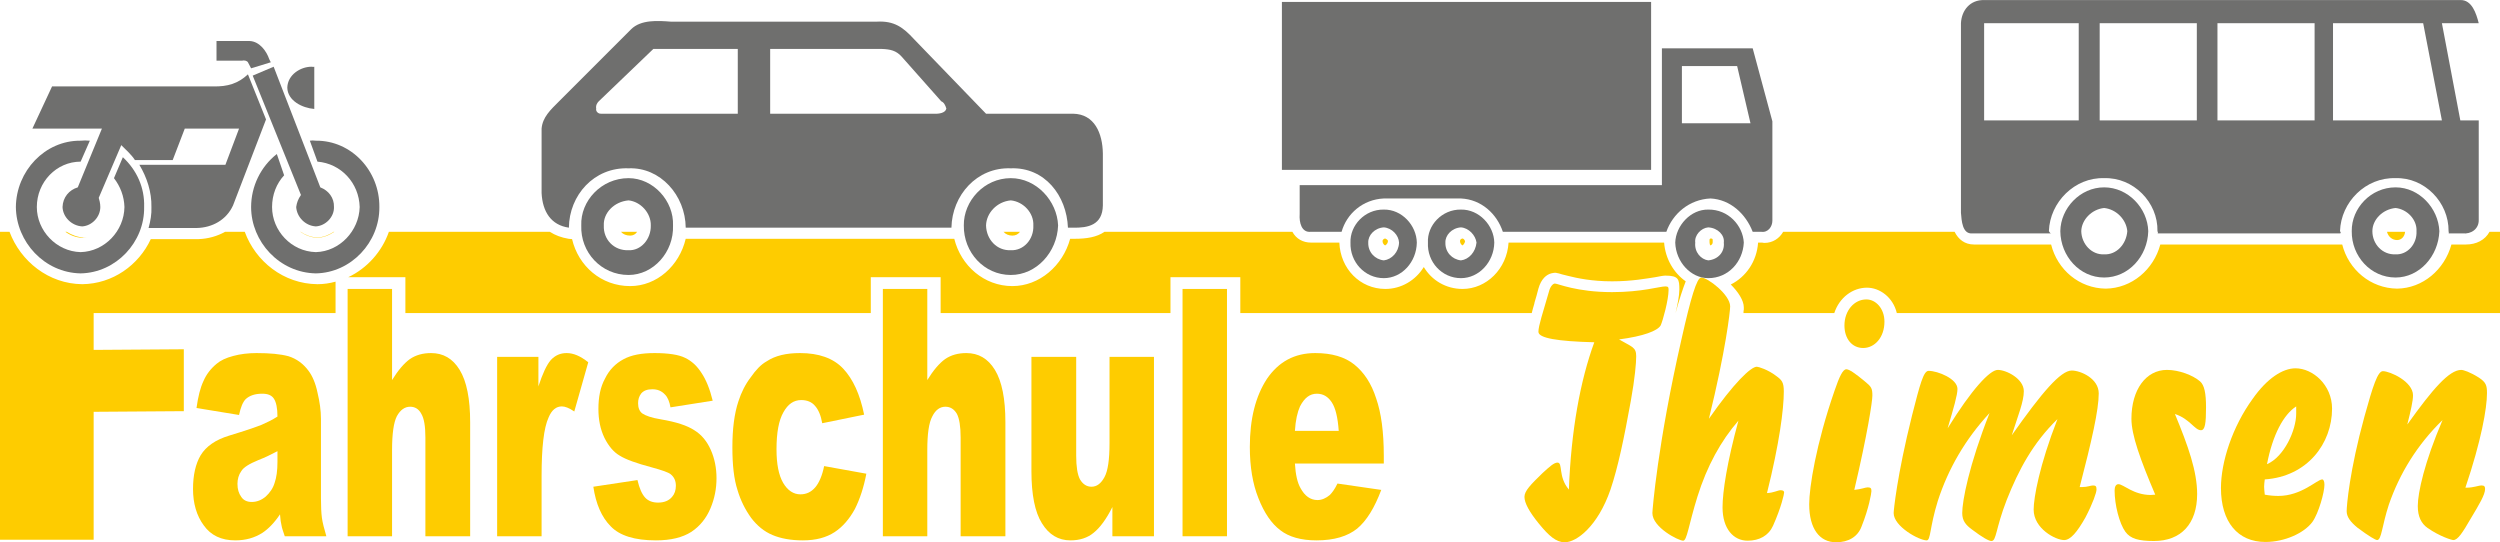 <?xml version="1.0" encoding="UTF-8"?>
<!DOCTYPE svg PUBLIC "-//W3C//DTD SVG 1.1//EN" "http://www.w3.org/Graphics/SVG/1.1/DTD/svg11.dtd">
<!-- Creator: CorelDRAW X6 -->
<svg xmlns="http://www.w3.org/2000/svg" xml:space="preserve" width="78.733mm" height="17.08mm" version="1.1" style="shape-rendering:geometricPrecision; text-rendering:geometricPrecision; image-rendering:optimizeQuality; fill-rule:evenodd; clip-rule:evenodd"
viewBox="0 0 7875 1708"
 xmlns:xlink="http://www.w3.org/1999/xlink">
 <defs>
  <style type="text/css">
   <![CDATA[
    .fil1 {fill:#6F6F6E}
    .fil0 {fill:#FECC00}
   ]]>
  </style>
 </defs>
 <g id="Ebene_x0020_1">
  <path class="fil0" d="M753 1307l-134 -22c5,-36 12,-64 22,-85 9,-21 23,-39 41,-54 13,-11 30,-19 53,-25 22,-6 47,-9 73,-9 42,0 75,3 101,10 25,8 46,23 63,46 12,16 22,39 28,68 7,29 11,57 11,83l0 250c0,26 1,47 3,62 2,15 7,34 14,58l-131 0c-5,-15 -9,-26 -10,-33 -2,-8 -4,-20 -5,-36 -18,27 -37,46 -55,58 -25,16 -53,24 -86,24 -44,0 -77,-16 -99,-47 -23,-31 -34,-70 -34,-115 0,-43 8,-79 24,-106 17,-28 47,-49 90,-62 53,-16 87,-28 102,-34 16,-7 33,-15 50,-26 0,-27 -4,-45 -11,-56 -7,-11 -19,-16 -37,-16 -23,0 -40,6 -52,17 -9,9 -16,26 -21,50zm121 114c-19,10 -39,20 -60,28 -29,12 -47,23 -54,35 -8,11 -12,25 -12,40 0,17 4,30 12,41 7,11 19,16 33,16 16,0 31,-6 44,-17 13,-12 23,-26 28,-43 6,-17 9,-39 9,-66l0 -34z"/>
  <path class="fil0" d="M1095 910l140 0 0 287c19,-31 38,-53 56,-66 19,-13 41,-19 67,-19 38,0 68,17 90,53 22,36 33,91 33,165l0 359 -141 0 0 -311c0,-35 -4,-60 -13,-75 -8,-15 -20,-22 -35,-22 -17,0 -31,10 -42,30 -10,20 -15,55 -15,107l0 271 -140 0 0 -779z"/>
  <path class="fil0" d="M1566 1124l130 0 0 93c13,-40 26,-68 39,-83 14,-15 30,-22 50,-22 21,0 43,9 68,29l-44 155c-16,-11 -29,-16 -39,-16 -18,0 -32,11 -42,35 -15,33 -22,94 -22,185l0 189 -140 0 0 -565z"/>
  <path class="fil0" d="M1869 1533l139 -21c6,26 14,44 24,55 10,11 24,16 41,16 19,0 34,-6 44,-18 8,-9 12,-21 12,-35 0,-15 -5,-27 -16,-36 -7,-6 -27,-13 -60,-22 -49,-13 -82,-25 -101,-37 -19,-11 -35,-30 -48,-56 -13,-27 -19,-57 -19,-91 0,-37 6,-69 21,-96 13,-27 33,-47 57,-60 25,-14 58,-20 99,-20 43,0 76,5 96,15 21,10 38,26 52,48 14,21 26,50 35,87l-133 21c-3,-18 -9,-32 -17,-40 -11,-12 -24,-17 -40,-17 -16,0 -27,4 -35,13 -7,9 -10,19 -10,31 0,14 4,25 13,32 10,7 29,14 60,19 47,8 81,19 104,34 23,14 40,35 52,62 12,27 18,57 18,89 0,33 -6,64 -19,95 -13,31 -33,56 -60,74 -28,18 -65,27 -112,27 -67,0 -114,-15 -142,-44 -29,-29 -47,-71 -55,-125z"/>
  <path class="fil0" d="M2596 1468l133 24c-8,42 -20,79 -36,111 -17,31 -38,56 -64,73 -26,17 -59,26 -100,26 -38,0 -70,-6 -96,-17 -26,-11 -48,-29 -67,-54 -18,-25 -33,-54 -43,-88 -11,-34 -16,-78 -16,-134 0,-58 6,-106 19,-145 9,-28 22,-54 39,-76 16,-23 32,-40 50,-50 27,-18 62,-26 105,-26 59,0 105,16 136,49 31,33 53,81 66,145l-132 27c-4,-24 -12,-43 -23,-55 -10,-12 -25,-18 -43,-18 -24,0 -42,13 -56,38 -15,26 -22,65 -22,117 0,47 7,82 21,106 14,24 33,36 54,36 19,0 34,-7 47,-22 12,-14 22,-37 28,-67z"/>
  <path class="fil0" d="M2781 910l140 0 0 287c19,-31 38,-53 56,-66 19,-13 41,-19 67,-19 38,0 68,17 90,53 22,36 33,91 33,165l0 359 -141 0 0 -311c0,-35 -4,-60 -12,-75 -9,-15 -21,-22 -36,-22 -17,0 -31,10 -41,30 -11,20 -16,55 -16,107l0 271 -140 0 0 -779z"/>
  <path class="fil0" d="M3635 1689l-131 0 0 -92c-19,38 -39,65 -59,81 -19,16 -44,24 -73,24 -38,0 -68,-18 -90,-54 -22,-35 -33,-90 -33,-164l0 -360 141 0 0 311c0,35 4,60 12,75 9,15 21,23 36,23 17,0 30,-10 41,-30 11,-20 16,-56 16,-107l0 -272 140 0 0 565z"/>
  <polygon class="fil0" points="3725,910 3865,910 3865,1689 3725,1689 "/>
  <path class="fil0" d="M4359 1460l-280 0c2,35 8,61 18,78 13,24 31,37 53,37 14,0 27,-6 39,-16 7,-7 16,-19 24,-36l138 20c-21,56 -46,97 -76,122 -30,24 -72,37 -128,37 -49,0 -87,-11 -114,-32 -28,-21 -51,-55 -69,-101 -18,-45 -27,-99 -27,-161 0,-89 18,-160 54,-215 37,-54 87,-81 152,-81 52,0 93,12 123,36 31,25 54,60 69,107 16,46 24,106 24,181l0 24zm-142 -103c-3,-42 -10,-72 -22,-90 -12,-18 -27,-27 -47,-27 -22,0 -39,13 -53,40 -8,18 -14,43 -16,77l138 0z"/>
  <path class="fil0" d="M5383 1319c78,-112 132,-164 151,-164 5,0 35,9 61,29 18,13 24,20 24,49 0,56 -14,164 -53,320 22,-1 34,-9 43,-9 8,0 11,3 11,7 0,5 -9,47 -35,105 -14,31 -43,47 -80,47 -44,0 -79,-37 -79,-105 0,-49 14,-141 50,-273 -55,63 -99,143 -129,239 -28,90 -33,139 -45,139 -15,0 -97,-42 -97,-87 0,-8 16,-216 92,-549 29,-129 48,-193 62,-193 20,0 91,54 91,91 0,15 -14,139 -67,354z"/>
  <path class="fil0" d="M5841 1543c22,-2 35,-8 42,-8 10,0 12,3 12,12 0,6 -8,54 -31,111 -12,33 -42,50 -80,50 -52,0 -85,-42 -85,-120 0,-52 21,-188 80,-358 15,-44 26,-67 37,-67 9,0 28,13 58,38 21,17 24,22 24,45 0,18 -15,119 -57,297zm28 -447c-35,0 -59,-29 -59,-71 0,-47 31,-82 69,-82 30,0 57,29 57,70 0,50 -31,83 -67,83z"/>
  <path class="fil0" d="M6337 1371c95,-135 154,-204 189,-204 28,0 85,25 85,72 0,52 -22,149 -60,295l9 0c15,0 26,-5 33,-5 9,0 11,3 11,13 0,9 -11,42 -35,88 -26,46 -47,71 -67,71 -27,0 -96,-36 -96,-96 0,-37 18,-139 75,-285 -77,75 -122,159 -160,255 -35,90 -32,129 -48,129 -8,0 -28,-11 -61,-36 -19,-14 -31,-27 -31,-52 0,-38 21,-150 86,-315 -76,82 -130,175 -163,277 -26,84 -22,124 -35,124 -24,0 -104,-44 -104,-86 0,-7 10,-116 58,-308 25,-98 36,-140 52,-140 29,0 91,25 91,57 0,19 -12,60 -31,124 76,-123 133,-184 158,-184 27,0 82,28 82,67 0,33 -18,76 -38,139z"/>
  <path class="fil0" d="M6789 1558c-47,-110 -75,-188 -75,-239 0,-92 46,-154 112,-154 38,0 82,17 104,36 14,12 19,38 19,82 0,50 -3,72 -16,72 -20,0 -35,-36 -82,-51 42,101 70,181 70,252 0,94 -51,148 -136,148 -48,0 -74,-7 -90,-29 -19,-26 -34,-85 -34,-130 0,-12 4,-20 12,-20 16,0 47,34 102,34 4,0 9,-1 14,-1z"/>
  <path class="fil0" d="M7134 1558c16,3 30,4 43,4 73,0 122,-52 138,-52 4,0 7,6 7,17 0,23 -18,89 -38,117 -26,35 -87,63 -148,63 -87,0 -140,-63 -140,-170 0,-82 36,-193 100,-281 45,-64 94,-96 135,-96 54,0 115,52 115,127 0,110 -78,214 -212,223 -1,9 -2,16 -2,23 0,6 1,15 2,25zm7 -96c54,-23 92,-107 92,-159l0 -23c-40,26 -74,89 -92,182z"/>
  <path class="fil0" d="M7694 1323c-80,78 -135,168 -169,266 -22,67 -23,112 -37,112 -5,0 -26,-12 -62,-39 -22,-18 -34,-34 -34,-52 0,-17 9,-127 56,-298 27,-98 42,-143 58,-143 23,0 95,33 95,76 0,18 -7,48 -18,92 80,-112 132,-172 170,-172 7,0 28,7 55,24 23,15 26,25 26,49 0,48 -18,150 -68,298l4 0c22,0 37,-7 47,-7 8,0 11,3 11,11 0,18 -18,48 -45,93 -26,45 -41,68 -55,68 -5,0 -42,-11 -81,-38 -20,-14 -31,-36 -31,-69 0,-42 21,-138 78,-271z"/>
  <path class="fil0" d="M4942 1542c7,-187 36,-344 80,-464 -116,-3 -176,-13 -176,-33 0,-19 14,-60 33,-126 4,-17 13,-26 19,-26 9,0 68,27 180,27 94,0 150,-18 168,-18 9,0 10,3 10,11 0,31 -18,97 -25,112 -10,17 -54,34 -131,44 41,24 54,24 54,53 0,21 -4,69 -17,141 -21,116 -40,208 -64,279 -40,116 -107,166 -144,166 -27,0 -50,-20 -81,-58 -31,-38 -46,-66 -46,-85 0,-19 20,-39 57,-75 22,-20 36,-33 47,-33 18,0 1,44 36,85z"/>
  <path class="fil0" d="M5617 730l540 0c12,24 32,40 61,40l239 0 4 0c20,80 89,138 172,139 82,-1 151,-60 172,-139l63 0 508 0 2 0c20,79 89,138 173,139 80,-1 149,-59 171,-139l38 0c2,0 5,0 8,0 32,0 60,-14 74,-40l33 0 0 256 -1900 0c-12,-50 -54,-80 -94,-80 -45,0 -87,31 -103,80l-286 0c0,-4 0,-8 1,-11 0,-3 0,-5 0,-7 0,-22 -18,-49 -41,-72 48,-24 82,-73 86,-132l13 0c0,0 4,1 7,1 26,0 47,-14 59,-35zm-232 33c0,0 0,0 0,-1l0 -4 0 -3c0,-2 2,-4 4,-4 3,0 6,1 6,4l0 3 0 4c0,1 0,1 0,1 0,5 -3,8 -7,10 -2,-2 -3,-6 -3,-10zm-75 123c-9,23 -20,56 -32,100l0 0c6,-26 12,-55 12,-74 0,-32 -2,-44 -44,-44 -6,0 -17,2 -32,5 -27,4 -73,13 -136,13 -64,0 -110,-10 -138,-17 -8,-2 -15,-4 -20,-5 -7,-2 -12,-4 -15,-4 -3,-1 -5,-1 -7,-1 -3,0 -7,1 -12,2 -14,4 -31,16 -40,48 -4,16 -8,30 -12,43 0,1 -1,3 -1,5 -3,10 -6,20 -8,29l-61 0 -462 0 0 0 -395 0 0 -73 0 -40 -40 0 -140 0 -40 0 0 40 0 73 -724 0 0 -73 0 -40 -40 0 -140 0 -40 0 0 40 0 73 -1466 0 0 -73 0 -40 -40 0 -140 0 0 0c59,-28 106,-80 128,-143l507 0c17,11 36,18 59,22l11 1c20,85 92,148 183,148 84,0 155,-64 175,-149l5 0 837 0 4 0c21,85 94,149 183,149 85,0 159,-64 182,-149l14 0c37,0 70,-5 94,-22l592 0c12,22 33,34 59,34 3,0 6,0 6,0l83 0c3,82 65,146 145,146 50,0 95,-27 121,-69 25,42 70,69 122,69 75,0 140,-63 145,-146l490 0c4,52 31,96 68,122zm-711 -127c0,-4 3,-7 8,-8 4,1 7,5 8,9 -1,5 -4,10 -8,13 -5,-3 -8,-8 -8,-14zm-227 0c0,5 -3,11 -9,14 -5,-3 -8,-8 -8,-14 0,-4 4,-7 8,-8 5,2 9,5 9,8zm-1159 -29c-6,8 -14,12 -24,12 -11,0 -21,-4 -28,-12l52 0zm-1206 0c-5,8 -13,12 -22,12 -12,0 -22,-4 -29,-12l51 0zm-954 0c-16,11 -34,18 -53,19 -20,-1 -38,-8 -54,-19l1 0c15,10 33,17 53,18 19,-1 36,-8 51,-18l2 0zm4 157l0 26 0 73 -762 0 0 116 284 -2 0 195 -284 2 0 403 -295 0 0 -970 30 0c35,93 123,164 229,165 96,-1 178,-60 216,-142l151 0c29,-1 58,-9 83,-23l62 0c34,93 122,164 229,165 20,0 39,-3 57,-8zm-847 -157c16,10 34,17 54,18 4,0 8,-1 11,-1 -5,1 -10,1 -16,2 -20,-1 -38,-8 -53,-19l4 0zm7309 0l57 0c-1,14 -11,26 -25,26 -16,0 -28,-11 -32,-26z"/>
  <path class="fil1" d="M4734 730c-19,-57 -68,-102 -132,-105l-21 0 -202 0 -20 0c-66,3 -117,48 -133,105l-97 0c-29,3 -37,-29 -35,-56l0 -91 1141 0 0 -431 286 0 62 230 0 313c0,18 -13,38 -35,35l-27 0c-22,-57 -71,-102 -133,-105 -67,3 -119,48 -139,105l-515 0zm-696 -195l0 -529 1163 0 0 529 -1163 0zm321 125c57,-1 103,50 104,104 -1,61 -47,112 -104,112 -60,0 -107,-51 -105,-112 -2,-54 45,-105 105,-104zm243 0c57,-1 104,50 105,104 -1,61 -48,112 -105,112 -60,0 -107,-51 -104,-112 -3,-54 44,-105 104,-104zm779 0c63,-1 109,50 112,104 -3,61 -49,112 -112,112 -55,0 -102,-51 -104,-112 2,-54 49,-105 104,-104zm-83 -272l216 0 -42 -180 -174 0 0 180zm-939 328c-29,2 -50,25 -49,48 -1,30 21,53 49,56 25,-3 47,-26 48,-56 -1,-23 -22,-46 -48,-48zm243 0c-29,2 -50,25 -49,48 -1,30 21,53 49,56 25,-3 46,-26 49,-56 -3,-23 -24,-46 -49,-48zm779 0c-23,2 -44,25 -41,48 -3,30 18,53 41,56 31,-3 52,-26 49,-56 3,-23 -18,-46 -49,-48z"/>
  <path class="fil1" d="M6461 735l-248 0c-32,3 -34,-41 -36,-65l0 -597c2,-41 29,-74 73,-73l1500 0c36,-1 50,41 58,73l-116 0 58 306 58 0 0 313c1,29 -24,46 -51,43l-44 0c1,0 1,-3 0,-7 1,-91 -76,-170 -167,-167 -94,-3 -172,75 -175,167 3,4 3,7 0,7l-575 0c2,0 2,-3 0,-7 2,-91 -76,-170 -168,-167 -92,-3 -171,75 -174,167 3,4 4,7 7,7zm167 -145c76,0 137,66 139,138 -2,79 -62,146 -139,146 -77,0 -137,-67 -138,-146 1,-72 62,-138 138,-138zm918 0c75,0 135,66 138,138 -3,79 -63,146 -138,146 -78,0 -139,-67 -138,-146 -1,-72 60,-138 138,-138zm-1296 -211l298 0 0 -306 -298 0 0 306zm364 0l306 0 0 -306 -306 0 0 306zm371 0l306 0 0 -306 -306 0 0 306zm364 0l343 0 -59 -306 -284 0 0 306zm-721 276c-39,4 -71,37 -72,73 1,41 33,75 72,73 39,2 70,-32 73,-73 -3,-36 -34,-69 -73,-73zm918 0c-41,4 -73,37 -73,73 0,41 32,75 73,73 37,2 68,-32 66,-73 2,-36 -29,-69 -66,-73z"/>
  <path class="fil1" d="M1792 717c-56,-8 -83,-50 -86,-109l0 -203c3,-36 28,-59 55,-86l227 -227c31,-31 85,-27 125,-24l649 0c55,-3 83,18 117,55l227 235 274 0c68,1 93,62 94,125l0 164c-1,62 -47,71 -94,70l-16 0c-4,-101 -73,-191 -180,-187 -107,-4 -185,85 -187,187l-837 0c-1,-102 -80,-191 -180,-187 -109,-4 -187,85 -188,187zm188 -156c78,0 143,72 140,149 3,84 -62,156 -140,156 -86,0 -152,-71 -149,-156 -3,-77 63,-149 149,-149zm1204 0c81,0 146,72 149,149 -3,84 -68,156 -149,156 -84,0 -149,-71 -148,-156 -1,-77 64,-149 148,-149zm-860 -203l0 -204 -266 0 -172 165c-4,4 -10,12 -8,23 -2,8 6,17 16,16l430 0zm102 0l516 0c15,1 36,-2 39,-16 -3,-11 -8,-20 -16,-23l-125 -141c-17,-19 -36,-23 -62,-24l-352 0 0 204zm-446 273c-46,4 -80,40 -78,79 -2,44 32,80 78,78 38,2 71,-34 70,-78 1,-39 -32,-75 -70,-79zm1204 0c-44,4 -77,40 -78,79 1,44 34,80 78,78 40,2 73,-34 71,-78 2,-39 -31,-75 -71,-79z"/>
  <path class="fil1" d="M682 191l0 -62 104 0c32,1 54,33 62,57l5 10 -62 19 -10 -19c-3,-5 -12,-7 -19,-5l-80 0z"/>
  <path class="fil1" d="M990 210l0 133c-38,-3 -84,-26 -85,-67 1,-41 42,-66 76,-66 4,0 6,1 9,0z"/>
  <path class="fil1" d="M382 457l-71 166c2,7 5,17 5,29 0,31 -26,59 -57,61 -34,-2 -61,-30 -62,-61 1,-31 21,-54 48,-62l76 -185 -219 0 62 -133 508 0c45,1 78,-9 109,-38l57 142 -104 271c-21,46 -66,70 -114,71l-152 0c6,-22 10,-44 9,-66 1,-47 -14,-93 -38,-133l271 0 43 -114 -171 0 -38 99 -119 0c-11,-17 -28,-32 -43,-47z"/>
  <path class="fil1" d="M359 561l28 -66c44,41 69,96 67,157 2,110 -88,207 -200,209 -114,-2 -203,-99 -204,-209 1,-113 91,-210 204,-209 9,-1 19,-1 29,0l-29 66c-76,0 -138,64 -138,143 0,74 61,140 138,142 76,-2 137,-67 138,-142 -1,-34 -13,-65 -33,-91z"/>
  <path class="fil1" d="M895 552c-24,26 -38,61 -38,100 0,74 60,140 138,142 75,-2 136,-67 138,-142 -2,-76 -59,-137 -133,-143l-24 -66c5,-1 11,-1 19,0 112,-1 201,95 200,209 1,111 -89,207 -200,209 -115,-2 -204,-100 -204,-209 0,-65 30,-127 81,-167l23 67z"/>
  <path class="fil1" d="M1009 590c26,10 44,33 43,62 1,31 -26,59 -57,61 -34,-2 -60,-30 -62,-61 2,-14 6,-25 15,-38l-152 -376 66 -28 147 380z"/>
 </g>
</svg>
